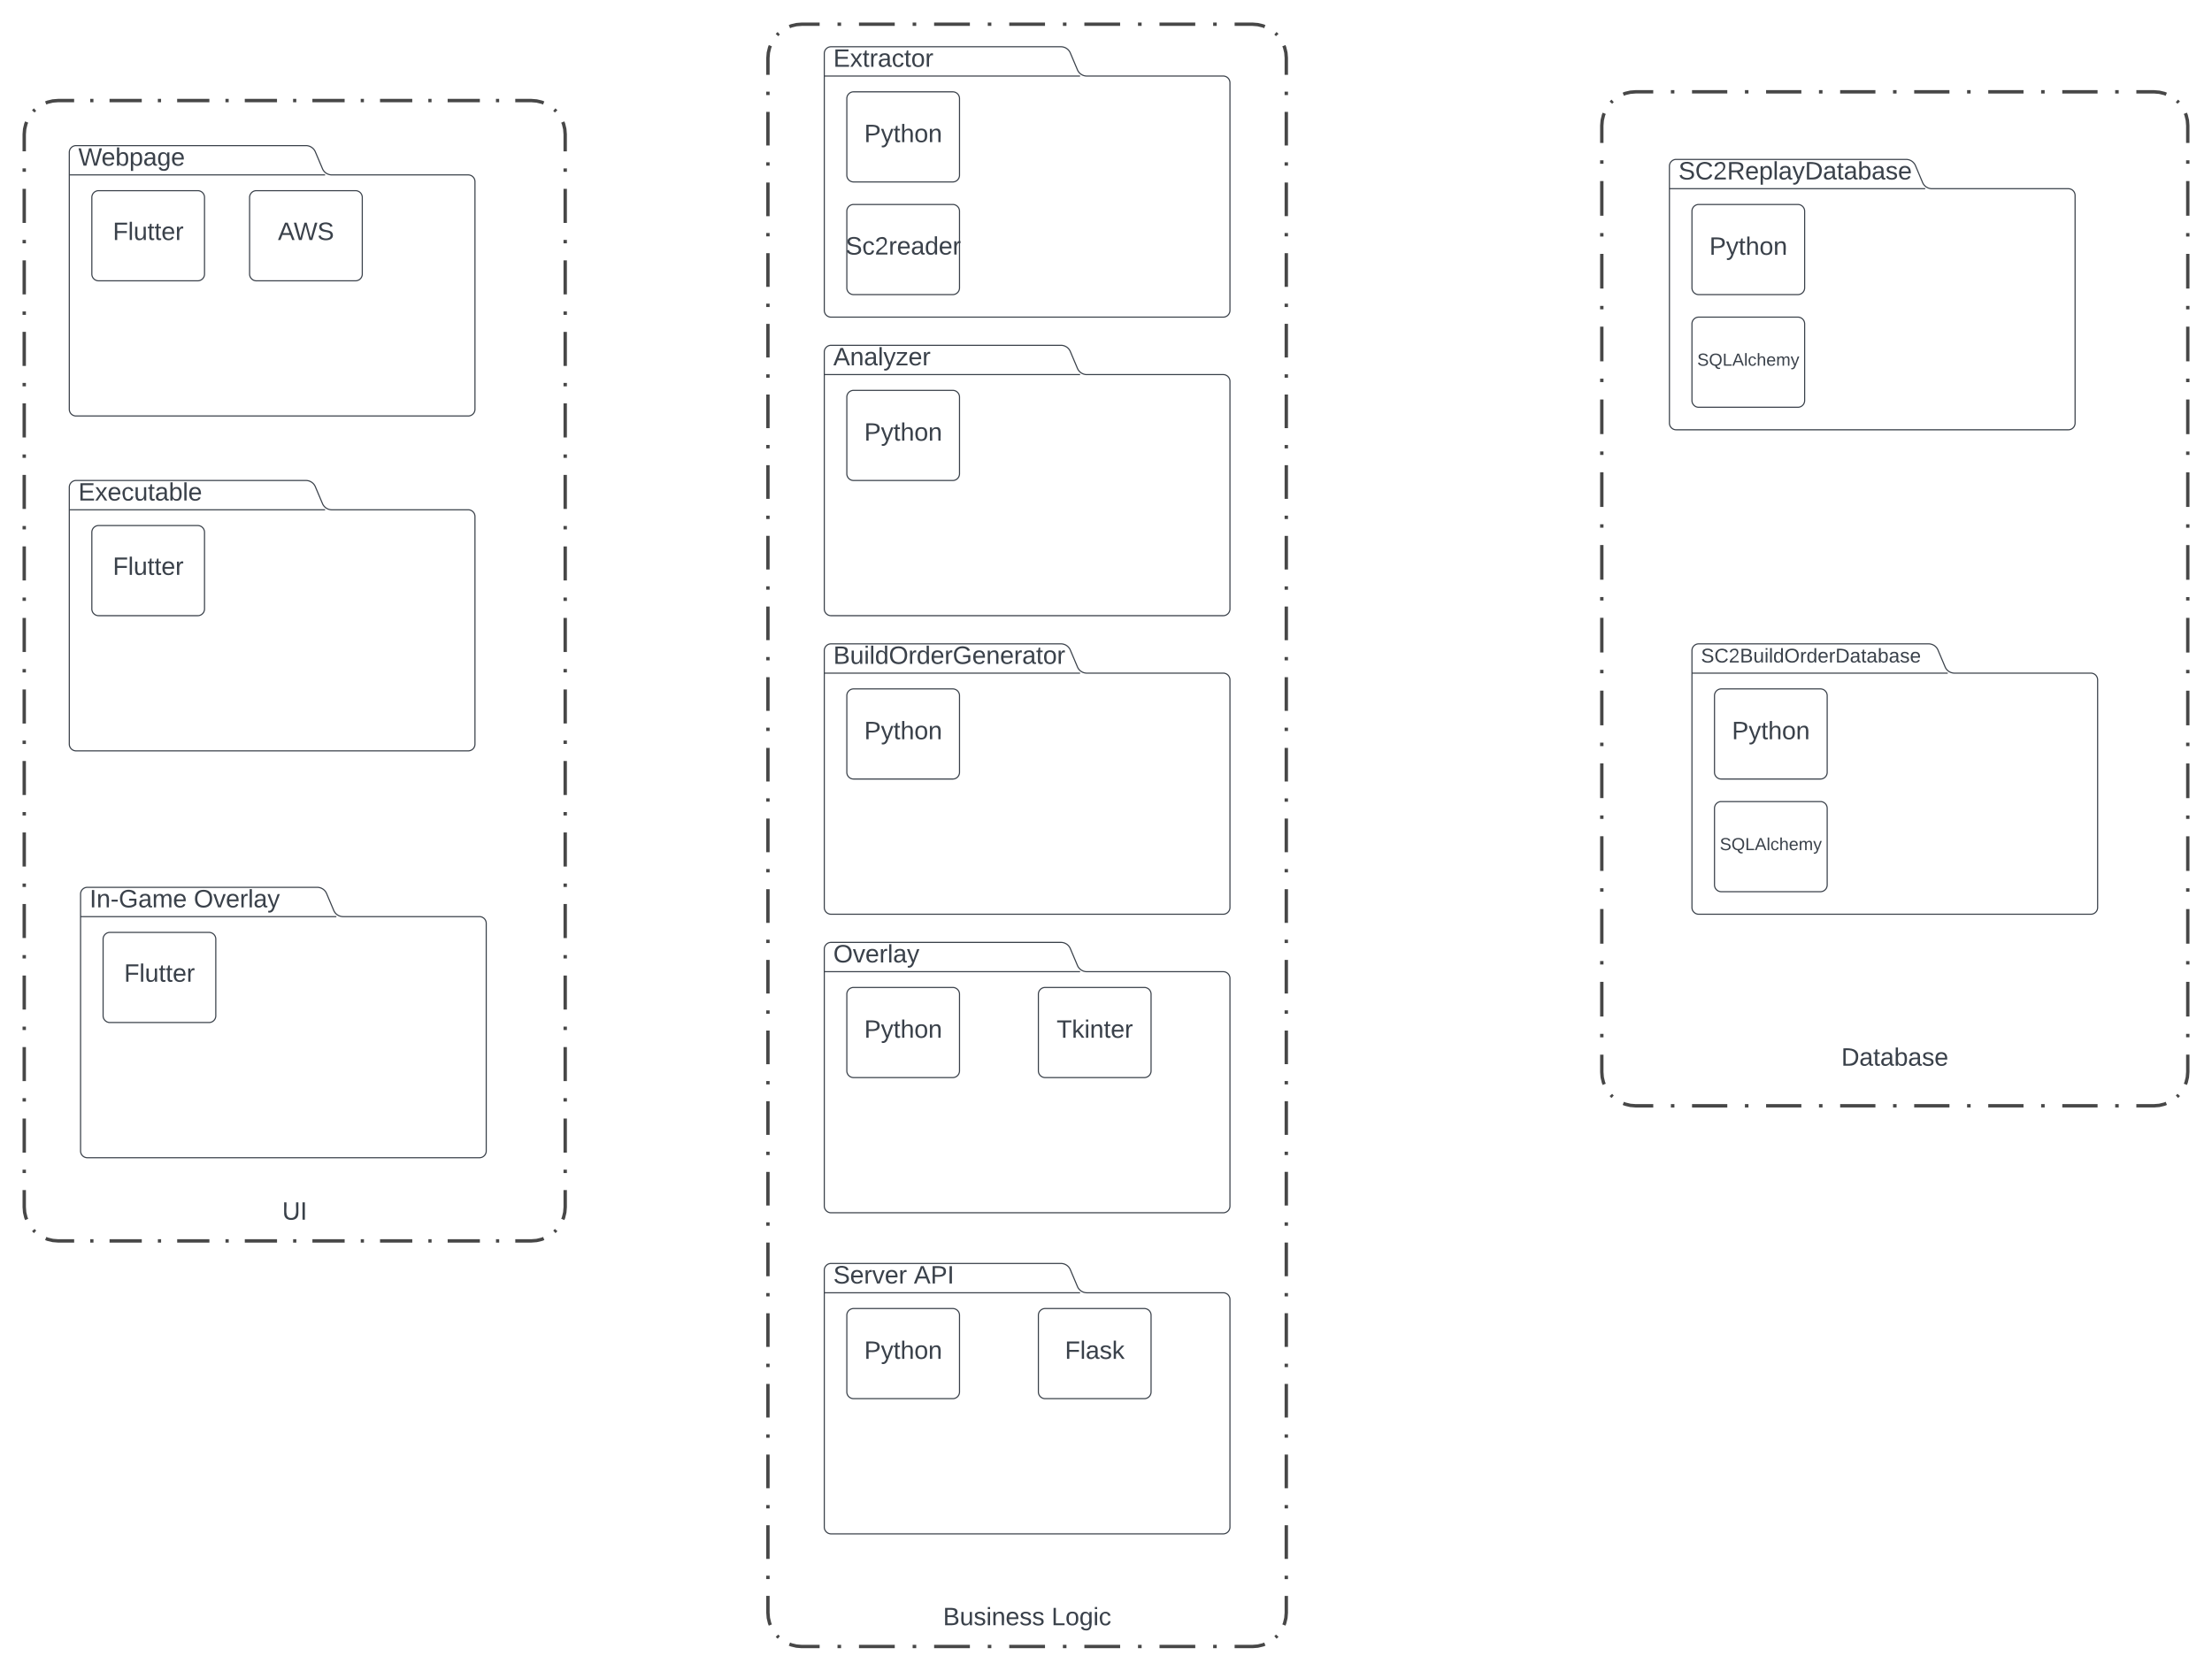 <svg xmlns="http://www.w3.org/2000/svg" xmlns:xlink="http://www.w3.org/1999/xlink" xmlns:lucid="lucid" width="1963" height="1483"><g transform="translate(1481.5 -298.5)" lucid:page-tab-id="0_0"><path d="M-1500 0H500v2000h-2000z" fill="#fff"/><path d="M-1460 417.75a30 30 0 0 1 30-30h420a30 30 0 0 1 30 30V1370a30 30 0 0 1-30 30h-420a30 30 0 0 1-30-30z" fill-opacity="0"/><path d="M-1451.94 397.4l.73-.86.84-.73m9.43-5.9l1.66-.68 4.58-1.1 4.7-.37h14.3m14.27 0h2.86m14.28 0h28.6m14.27 0h2.86m14.28 0h28.6m14.27 0h2.86m14.28 0h28.6m14.27 0h2.86m14.28 0h28.6m14.27 0h2.86m14.28 0h28.6m14.27 0h2.86m14.28 0h28.6m14.27 0h2.86m14.28 0h14.3l4.7.37 4.57 1.1 1.66.68m9.43 5.9l.85.74.74.85m5.9 9.42l.7 1.66 1.1 4.58.36 4.7v15.1m0 15.12V451m0 15.12v30.23m0 15.1v3.04m0 15.1v30.23m0 15.12v3.02m0 15.12v30.22m0 15.1v3.03m0 15.12v30.23m0 15.1v3.04m0 15.1v30.24m0 15.12v3.02m0 15.12v30.23m0 15.1v3.03m0 15.12v30.23m0 15.1v3.04m0 15.1v30.23m0 15.12v3.02m0 15.12v30.22m0 15.1v3.03m0 15.12v30.23m0 15.1v3.04m0 15.1v30.24m0 15.12v3.02m0 15.12v30.22m0 15.12v3.02m0 15.12v30.23m0 15.1v3.04m0 15.1v30.23m0 15.12v3.02m0 15.12v15.1l-.37 4.7-1.1 4.57-.68 1.66m-5.9 9.43l-.74.85-.84.74m-9.43 5.9l-1.66.7-4.58 1.1-4.7.36h-14.3m-14.27 0h-2.86m-14.28 0h-28.6m-14.27 0h-2.86m-14.28 0h-28.6m-14.27 0h-2.86m-14.28 0h-28.6m-14.27 0h-2.86m-14.28 0h-28.6m-14.27 0h-2.86m-14.28 0h-28.6m-14.27 0h-2.86m-14.28 0h-28.6m-14.27 0h-2.86m-14.28 0h-14.3l-4.7-.37-4.57-1.1-1.66-.68m-9.43-5.9l-.85-.74-.74-.84m-5.9-9.43l-.7-1.66-1.1-4.58-.36-4.7v-15.12m0-15.1v-3.03m0-15.12v-30.23m0-15.1v-3.04m0-15.1v-30.24m0-15.12v-3.02m0-15.12v-30.23m0-15.1v-3.03m0-15.12v-30.23m0-15.1v-3.04m0-15.1v-30.23m0-15.12v-3.02m0-15.12V974m0-15.1v-3.03m0-15.12V910.5m0-15.1v-3.04m0-15.1V847m0-15.12v-3.02m0-15.12v-30.23m0-15.1v-3.03m0-15.12v-30.23m0-15.1v-3.04m0-15.1v-30.23m0-15.12v-3.02m0-15.1v-30.25m0-15.1v-3.03m0-15.12V529.6m0-15.1v-3.04m0-15.1V466.1m0-15.12v-3.02m0-15.12v-15.1l.37-4.7 1.1-4.58.68-1.66" stroke="#474747" stroke-width="3" fill="none"/><use xlink:href="#a" transform="matrix(1,0,0,1,-1460,1370) translate(228.92 11.111)"/><path d="M-800 350a30 30 0 0 1 30-30h400a30 30 0 0 1 30 30v1380a30 30 0 0 1-30 30h-400a30 30 0 0 1-30-30z" fill-opacity="0"/><path d="M-791.94 329.64l.73-.85.84-.74m9.43-5.9l1.66-.7 4.58-1.1 4.7-.36h15.87m15.88 0h3.17m15.87 0h31.74m15.87 0h3.2m15.86 0h31.75m15.88 0h3.17m15.88 0h31.74m15.88 0h3.17m15.87 0h31.74m15.87 0h3.2m15.86 0h31.75m15.88 0h3.17m15.88 0H-370l4.7.37 4.57 1.1 1.66.68m9.43 5.9l.85.74.74.84m5.9 9.43l.7 1.66 1.1 4.58.36 4.7v14.94m0 14.93v3m0 14.92v29.86m0 14.94v2.98m0 14.94v29.87m0 14.93v2.98m0 14.95v29.87m0 14.93v3m0 14.92v29.87m0 14.94v3m0 14.92v29.87m0 14.94v3m0 14.93v29.87m0 14.93v3m0 14.93v29.87m0 14.93v3m0 14.92v29.87m0 14.94v2.97m0 14.94v29.88m0 14.94v2.98m0 14.94v29.87m0 14.94v3m0 14.93v29.87m0 14.93v3m0 14.92v29.86m0 14.94v2.98m0 14.94v29.87m0 14.92v3m0 14.93v29.87m0 14.93v3m0 14.92v29.87m0 14.94v3m0 14.92v29.87m0 14.94v3m0 14.93v29.87m0 14.93v3m0 14.93v29.87m0 14.93v3m0 14.92v29.87m0 14.94v2.97m0 14.94v29.88m0 14.94v2.98m0 14.94v29.87m0 14.94v3m0 14.92V1730l-.37 4.7-1.1 4.57-.68 1.66m-5.9 9.43l-.74.85-.84.74m-9.43 5.9l-1.66.7-4.58 1.1-4.7.36h-15.87m-15.88 0h-3.17m-15.87 0h-31.74m-15.87 0h-3.2m-15.86 0h-31.75m-15.88 0h-3.17m-15.88 0h-31.74m-15.88 0h-3.17m-15.87 0h-31.74m-15.87 0h-3.2m-15.86 0h-31.75m-15.88 0h-3.17m-15.88 0H-770l-4.7-.37-4.57-1.1-1.66-.68m-9.43-5.9l-.85-.74-.74-.84m-5.9-9.43l-.7-1.66-1.1-4.58-.36-4.7v-14.93m0-14.94v-3m0-14.92v-29.86m0-14.94v-2.98m0-14.94v-29.87m0-14.92v-3m0-14.93v-29.87m0-14.93v-3m0-14.92v-29.87m0-14.94v-3m0-14.92v-29.87m0-14.94v-3m0-14.93v-29.87m0-14.93v-3m0-14.93v-29.87m0-14.93v-3m0-14.92v-29.87m0-14.94v-2.97m0-14.94v-29.88m0-14.94v-2.98m0-14.94v-29.87m0-14.94v-3m0-14.92v-29.88m0-14.93v-3m0-14.92v-29.86m0-14.94v-2.98m0-14.94V899.6m0-14.93v-2.98m0-14.95v-29.87m0-14.93v-3m0-14.92v-29.87m0-14.94v-3m0-14.92v-29.87m0-14.94v-3m0-14.93V648.7m0-14.93v-3m0-14.93v-29.87m0-14.93v-3m0-14.92v-29.87m0-14.94v-2.98m0-14.93V460.5m0-14.94v-2.98m0-14.94V397.8m0-14.94v-3m0-14.93V350l.37-4.7 1.1-4.57.68-1.66" stroke="#474747" stroke-width="3" fill="none"/><use xlink:href="#b" transform="matrix(1,0,0,1,-800,1730) translate(155.37 11.111)"/><use xlink:href="#c" transform="matrix(1,0,0,1,-800,1730) translate(251.605 11.111)"/><path d="M-60 410a30 30 0 0 1 30-30h460a30 30 0 0 1 30 30v840a30 30 0 0 1-30 30H-30a30 30 0 0 1-30-30z" fill-opacity="0"/><path d="M-51.94 389.64l.73-.85.84-.74m9.43-5.9l1.66-.7 4.58-1.1 4.7-.36h15.65m15.64 0H4.4m15.65 0h31.3M67 380h3.14m15.64 0h31.3m15.64 0h3.13m15.65 0h31.3m15.63 0h3.13m15.65 0h31.3m15.65 0h3.13m15.65 0h31.3m15.63 0H333m15.64 0h31.3m15.64 0h3.13m15.65 0H430l4.7.37 4.57 1.1 1.66.68m9.43 5.9l.85.74.74.84m5.9 9.43l.7 1.66 1.1 4.58.36 4.7v15.38m0 15.4v3.07m0 15.38V490m0 15.38v3.08m0 15.4v30.75m0 15.4v3.08m0 15.38v30.77m0 15.38v3.1m0 15.38v30.77m0 15.38v3.08m0 15.4v30.76m0 15.4v3.06m0 15.4v30.76m0 15.38v3.08m0 15.38v30.77m0 15.38v3.07m0 15.4v30.76m0 15.4v3.07m0 15.38v30.77m0 15.4v3.06m0 15.4v30.76m0 15.38v3.08m0 15.38v30.77m0 15.4v3.07m0 15.38v30.77m0 15.38v3.08m0 15.38v15.4l-.37 4.7-1.1 4.57-.68 1.66m-5.9 9.43l-.74.85-.84.74m-9.43 5.9l-1.66.7-4.58 1.1-4.7.36h-15.65m-15.64 0h-3.12m-15.65 0h-31.3m-15.64 0h-3.14m-15.64 0h-31.3m-15.64 0h-3.13m-15.65 0h-31.3m-15.63 0h-3.13m-15.65 0h-31.3m-15.65 0h-3.13m-15.64 0h-31.3m-15.64 0H67m-15.64 0h-31.3m-15.64 0H1.3m-15.65 0H-30l-4.7-.37-4.57-1.1-1.66-.68m-9.43-5.9l-.85-.74-.74-.84m-5.9-9.43l-.7-1.66-1.1-4.58-.36-4.7v-15.38m0-15.4v-3.07m0-15.38V1170m0-15.38v-3.08m0-15.4v-30.76m0-15.38v-3.08m0-15.38v-30.77m0-15.38v-3.1m0-15.38v-30.77m0-15.38v-3.08m0-15.4v-30.76m0-15.4v-3.06m0-15.4v-30.76m0-15.38v-3.08m0-15.38V782.3m0-15.38v-3.07m0-15.4V717.7m0-15.4v-3.07m0-15.38v-30.77m0-15.4v-3.06m0-15.4v-30.76m0-15.38V570m0-15.38v-30.77m0-15.4v-3.06m0-15.4v-30.77m0-15.38v-3.08m0-15.38V410l.37-4.7 1.1-4.57.7-1.66" stroke="#474747" stroke-width="3" fill="none"/><path d="M-1195.34 448.22a9.05 9.05 0 0 0 8.34 5.53h121a6 6 0 0 1 6 6v202a6 6 0 0 1-6 6h-348a6 6 0 0 1-6-6v-228a6 6 0 0 1 6-6h204a9.05 9.05 0 0 1 8.34 5.53zm-224.66 5.53h227" stroke="#3a414a" fill="#fff"/><use xlink:href="#d" transform="matrix(1,0,0,1,-1412,427.75) translate(0 17.778)"/><path d="M-1400 473.75a6 6 0 0 1 6-6h88a6 6 0 0 1 6 6v68a6 6 0 0 1-6 6h-88a6 6 0 0 1-6-6z" stroke="#3a414a" fill="#fff"/><use xlink:href="#e" transform="matrix(1,0,0,1,-1388,479.75) translate(6.611 31.778)"/><path d="M-1260 473.75a6 6 0 0 1 6-6h88a6 6 0 0 1 6 6v68a6 6 0 0 1-6 6h-88a6 6 0 0 1-6-6z" stroke="#3a414a" fill="#fff"/><use xlink:href="#f" transform="matrix(1,0,0,1,-1248,479.75) translate(13.123 31.778)"/><path d="M-525.34 360.47A9.05 9.05 0 0 0-517 366h121a6 6 0 0 1 6 6v202a6 6 0 0 1-6 6h-348a6 6 0 0 1-6-6V346a6 6 0 0 1 6-6h204a9.05 9.05 0 0 1 8.34 5.53zM-750 366h227" stroke="#3a414a" fill="#fff"/><use xlink:href="#g" transform="matrix(1,0,0,1,-742,340) translate(0 17.778)"/><path d="M-730 386a6 6 0 0 1 6-6h88a6 6 0 0 1 6 6v68a6 6 0 0 1-6 6h-88a6 6 0 0 1-6-6z" stroke="#3a414a" fill="#fff"/><use xlink:href="#h" transform="matrix(1,0,0,1,-725,385) translate(10.432 39.653)"/><path d="M-730 486a6 6 0 0 1 6-6h88a6 6 0 0 1 6 6v68a6 6 0 0 1-6 6h-88a6 6 0 0 1-6-6z" stroke="#3a414a" fill="#fff"/><use xlink:href="#i" transform="matrix(1,0,0,1,-725,485) translate(-6.173 39.444)"/><path d="M224.66 460.47A9.05 9.05 0 0 0 233 466h121a6 6 0 0 1 6 6v202a6 6 0 0 1-6 6H6a6 6 0 0 1-6-6V446a6 6 0 0 1 6-6h204a9.05 9.05 0 0 1 8.34 5.53zM0 466h227" stroke="#3a414a" fill="#fff"/><use xlink:href="#j" transform="matrix(1,0,0,1,8,440) translate(0 17.778)"/><path d="M20 486a6 6 0 0 1 6-6h88a6 6 0 0 1 6 6v68a6 6 0 0 1-6 6H26a6 6 0 0 1-6-6z" stroke="#3a414a" fill="#fff"/><use xlink:href="#h" transform="matrix(1,0,0,1,25,485) translate(10.432 39.653)"/><path d="M20 586a6 6 0 0 1 6-6h88a6 6 0 0 1 6 6v68a6 6 0 0 1-6 6H26a6 6 0 0 1-6-6z" stroke="#3a414a" fill="#fff"/><use xlink:href="#k" transform="matrix(1,0,0,1,25,585) translate(-0.327 38.111)"/><path d="M-525.34 625.47A9.05 9.05 0 0 0-517 631h121a6 6 0 0 1 6 6v202a6 6 0 0 1-6 6h-348a6 6 0 0 1-6-6V611a6 6 0 0 1 6-6h204a9.05 9.05 0 0 1 8.34 5.53zM-750 631h227" stroke="#3a414a" fill="#fff"/><use xlink:href="#l" transform="matrix(1,0,0,1,-742,605) translate(0 17.778)"/><path d="M-730 651a6 6 0 0 1 6-6h88a6 6 0 0 1 6 6v68a6 6 0 0 1-6 6h-88a6 6 0 0 1-6-6z" stroke="#3a414a" fill="#fff"/><use xlink:href="#h" transform="matrix(1,0,0,1,-725,650) translate(10.432 39.653)"/><path d="M80 1216a6 6 0 0 1 6-6h228a6 6 0 0 1 6 6v48a6 6 0 0 1-6 6H86a6 6 0 0 1-6-6z" fill="none"/><use xlink:href="#m" transform="matrix(1,0,0,1,80,1210) translate(72.5 34.444)"/><path d="M-525.34 1155.47A9.05 9.05 0 0 0-517 1161h121a6 6 0 0 1 6 6v202a6 6 0 0 1-6 6h-348a6 6 0 0 1-6-6v-228a6 6 0 0 1 6-6h204a9.05 9.05 0 0 1 8.34 5.53zM-750 1161h227" stroke="#3a414a" fill="#fff"/><use xlink:href="#n" transform="matrix(1,0,0,1,-742,1135) translate(0 17.778)"/><path d="M-730 1181a6 6 0 0 1 6-6h88a6 6 0 0 1 6 6v68a6 6 0 0 1-6 6h-88a6 6 0 0 1-6-6z" stroke="#3a414a" fill="#fff"/><use xlink:href="#h" transform="matrix(1,0,0,1,-725,1180) translate(10.432 39.653)"/><path d="M-560 1181a6 6 0 0 1 6-6h88a6 6 0 0 1 6 6v68a6 6 0 0 1-6 6h-88a6 6 0 0 1-6-6z" stroke="#3a414a" fill="#fff"/><use xlink:href="#o" transform="matrix(1,0,0,1,-555,1180) translate(11.142 39.653)"/><path d="M244.66 890.47A9.05 9.05 0 0 0 253 896h121a6 6 0 0 1 6 6v202a6 6 0 0 1-6 6H26a6 6 0 0 1-6-6V876a6 6 0 0 1 6-6h204a9.05 9.05 0 0 1 8.34 5.53zM20 896h227" stroke="#3a414a" fill="#fff"/><use xlink:href="#p" transform="matrix(1,0,0,1,28,870) translate(0 16.556)"/><path d="M40 916a6 6 0 0 1 6-6h88a6 6 0 0 1 6 6v68a6 6 0 0 1-6 6H46a6 6 0 0 1-6-6z" stroke="#3a414a" fill="#fff"/><use xlink:href="#h" transform="matrix(1,0,0,1,45,915) translate(10.432 39.653)"/><path d="M40 1016a6 6 0 0 1 6-6h88a6 6 0 0 1 6 6v68a6 6 0 0 1-6 6H46a6 6 0 0 1-6-6z" stroke="#3a414a" fill="#fff"/><use xlink:href="#k" transform="matrix(1,0,0,1,45,1015) translate(-0.327 38.111)"/><path d="M-1185.34 1106.6a9.05 9.05 0 0 0 8.34 5.53h121a6 6 0 0 1 6 6v202a6 6 0 0 1-6 6h-348a6 6 0 0 1-6-6v-228a6 6 0 0 1 6-6h204a9.05 9.05 0 0 1 8.34 5.52zm-224.66 5.53h227" stroke="#3a414a" fill="#fff"/><use xlink:href="#q" transform="matrix(1,0,0,1,-1402,1086.125) translate(0 17.778)"/><use xlink:href="#r" transform="matrix(1,0,0,1,-1402,1086.125) translate(92.469 17.778)"/><path d="M-1390 1132.13a6 6 0 0 1 6-6h88a6 6 0 0 1 6 6v68a6 6 0 0 1-6 6h-88a6 6 0 0 1-6-6z" stroke="#3a414a" fill="#fff"/><use xlink:href="#e" transform="matrix(1,0,0,1,-1378,1138.125) translate(6.611 31.778)"/><path d="M-525.34 890.47A9.05 9.05 0 0 0-517 896h121a6 6 0 0 1 6 6v202a6 6 0 0 1-6 6h-348a6 6 0 0 1-6-6V876a6 6 0 0 1 6-6h204a9.05 9.05 0 0 1 8.34 5.53zM-750 896h227" stroke="#3a414a" fill="#fff"/><use xlink:href="#s" transform="matrix(1,0,0,1,-742,870) translate(0 17.778)"/><path d="M-730 916a6 6 0 0 1 6-6h88a6 6 0 0 1 6 6v68a6 6 0 0 1-6 6h-88a6 6 0 0 1-6-6z" stroke="#3a414a" fill="#fff"/><use xlink:href="#h" transform="matrix(1,0,0,1,-725,915) translate(10.432 39.653)"/><path d="M-1195.34 745.47A9.05 9.05 0 0 0-1187 751h121a6 6 0 0 1 6 6v202a6 6 0 0 1-6 6h-348a6 6 0 0 1-6-6V731a6 6 0 0 1 6-6h204a9.05 9.05 0 0 1 8.34 5.53zM-1420 751h227" stroke="#3a414a" fill="#fff"/><use xlink:href="#t" transform="matrix(1,0,0,1,-1412,725) translate(0 17.778)"/><path d="M-1400 771a6 6 0 0 1 6-6h88a6 6 0 0 1 6 6v68a6 6 0 0 1-6 6h-88a6 6 0 0 1-6-6z" stroke="#3a414a" fill="#fff"/><use xlink:href="#e" transform="matrix(1,0,0,1,-1388,777) translate(6.611 31.778)"/><path d="M-525.34 1440.47A9.05 9.05 0 0 0-517 1446h121a6 6 0 0 1 6 6v202a6 6 0 0 1-6 6h-348a6 6 0 0 1-6-6v-228a6 6 0 0 1 6-6h204a9.05 9.05 0 0 1 8.34 5.53zM-750 1446h227" stroke="#3a414a" fill="#fff"/><use xlink:href="#u" transform="matrix(1,0,0,1,-742,1420) translate(0 17.778)"/><use xlink:href="#v" transform="matrix(1,0,0,1,-742,1420) translate(71.481 17.778)"/><path d="M-730 1466a6 6 0 0 1 6-6h88a6 6 0 0 1 6 6v68a6 6 0 0 1-6 6h-88a6 6 0 0 1-6-6z" stroke="#3a414a" fill="#fff"/><use xlink:href="#h" transform="matrix(1,0,0,1,-725,1465) translate(10.432 39.653)"/><path d="M-560 1466a6 6 0 0 1 6-6h88a6 6 0 0 1 6 6v68a6 6 0 0 1-6 6h-88a6 6 0 0 1-6-6z" stroke="#3a414a" fill="#fff"/><g><use xlink:href="#w" transform="matrix(1,0,0,1,-555,1465) translate(18.519 39.653)"/></g><defs><path fill="#3a414a" d="M232-93c-1 65-40 97-104 97C67 4 28-28 28-90v-158h33c8 89-33 224 67 224 102 0 64-133 71-224h33v155" id="x"/><path fill="#3a414a" d="M33 0v-248h34V0H33" id="y"/><g id="a"><use transform="matrix(0.062,0,0,0.062,0,0)" xlink:href="#x"/><use transform="matrix(0.062,0,0,0.062,15.988,0)" xlink:href="#y"/></g><path fill="#3a414a" d="M160-131c35 5 61 23 61 61C221 17 115-2 30 0v-248c76 3 177-17 177 60 0 33-19 50-47 57zm-97-11c50-1 110 9 110-42 0-47-63-36-110-37v79zm0 115c55-2 124 14 124-45 0-56-70-42-124-44v89" id="z"/><path fill="#3a414a" d="M84 4C-5 8 30-112 23-190h32v120c0 31 7 50 39 49 72-2 45-101 50-169h31l1 190h-30c-1-10 1-25-2-33-11 22-28 36-60 37" id="A"/><path fill="#3a414a" d="M135-143c-3-34-86-38-87 0 15 53 115 12 119 90S17 21 10-45l28-5c4 36 97 45 98 0-10-56-113-15-118-90-4-57 82-63 122-42 12 7 21 19 24 35" id="B"/><path fill="#3a414a" d="M24-231v-30h32v30H24zM24 0v-190h32V0H24" id="C"/><path fill="#3a414a" d="M117-194c89-4 53 116 60 194h-32v-121c0-31-8-49-39-48C34-167 62-67 57 0H25l-1-190h30c1 10-1 24 2 32 11-22 29-35 61-36" id="D"/><path fill="#3a414a" d="M100-194c63 0 86 42 84 106H49c0 40 14 67 53 68 26 1 43-12 49-29l28 8c-11 28-37 45-77 45C44 4 14-33 15-96c1-61 26-98 85-98zm52 81c6-60-76-77-97-28-3 7-6 17-6 28h103" id="E"/><g id="b"><use transform="matrix(0.062,0,0,0.062,0,0)" xlink:href="#z"/><use transform="matrix(0.062,0,0,0.062,14.815,0)" xlink:href="#A"/><use transform="matrix(0.062,0,0,0.062,27.16,0)" xlink:href="#B"/><use transform="matrix(0.062,0,0,0.062,38.272,0)" xlink:href="#C"/><use transform="matrix(0.062,0,0,0.062,43.148,0)" xlink:href="#D"/><use transform="matrix(0.062,0,0,0.062,55.494,0)" xlink:href="#E"/><use transform="matrix(0.062,0,0,0.062,67.84,0)" xlink:href="#B"/><use transform="matrix(0.062,0,0,0.062,78.951,0)" xlink:href="#B"/></g><path fill="#3a414a" d="M30 0v-248h33v221h125V0H30" id="F"/><path fill="#3a414a" d="M100-194c62-1 85 37 85 99 1 63-27 99-86 99S16-35 15-95c0-66 28-99 85-99zM99-20c44 1 53-31 53-75 0-43-8-75-51-75s-53 32-53 75 10 74 51 75" id="G"/><path fill="#3a414a" d="M177-190C167-65 218 103 67 71c-23-6-38-20-44-43l32-5c15 47 100 32 89-28v-30C133-14 115 1 83 1 29 1 15-40 15-95c0-56 16-97 71-98 29-1 48 16 59 35 1-10 0-23 2-32h30zM94-22c36 0 50-32 50-73 0-42-14-75-50-75-39 0-46 34-46 75s6 73 46 73" id="H"/><path fill="#3a414a" d="M96-169c-40 0-48 33-48 73s9 75 48 75c24 0 41-14 43-38l32 2c-6 37-31 61-74 61-59 0-76-41-82-99-10-93 101-131 147-64 4 7 5 14 7 22l-32 3c-4-21-16-35-41-35" id="I"/><g id="c"><use transform="matrix(0.062,0,0,0.062,0,0)" xlink:href="#F"/><use transform="matrix(0.062,0,0,0.062,12.346,0)" xlink:href="#G"/><use transform="matrix(0.062,0,0,0.062,24.691,0)" xlink:href="#H"/><use transform="matrix(0.062,0,0,0.062,37.037,0)" xlink:href="#C"/><use transform="matrix(0.062,0,0,0.062,41.914,0)" xlink:href="#I"/></g><path fill="#3a414a" d="M266 0h-40l-56-210L115 0H75L2-248h35L96-30l15-64 43-154h32l59 218 59-218h35" id="J"/><path fill="#3a414a" d="M115-194c53 0 69 39 70 98 0 66-23 100-70 100C84 3 66-7 56-30L54 0H23l1-261h32v101c10-23 28-34 59-34zm-8 174c40 0 45-34 45-75 0-40-5-75-45-74-42 0-51 32-51 76 0 43 10 73 51 73" id="K"/><path fill="#3a414a" d="M115-194c55 1 70 41 70 98S169 2 115 4C84 4 66-9 55-30l1 105H24l-1-265h31l2 30c10-21 28-34 59-34zm-8 174c40 0 45-34 45-75s-6-73-45-74c-42 0-51 32-51 76 0 43 10 73 51 73" id="L"/><path fill="#3a414a" d="M141-36C126-15 110 5 73 4 37 3 15-17 15-53c-1-64 63-63 125-63 3-35-9-54-41-54-24 1-41 7-42 31l-33-3c5-37 33-52 76-52 45 0 72 20 72 64v82c-1 20 7 32 28 27v20c-31 9-61-2-59-35zM48-53c0 20 12 33 32 33 41-3 63-29 60-74-43 2-92-5-92 41" id="M"/><g id="d"><use transform="matrix(0.062,0,0,0.062,0,0)" xlink:href="#J"/><use transform="matrix(0.062,0,0,0.062,20.494,0)" xlink:href="#E"/><use transform="matrix(0.062,0,0,0.062,32.84,0)" xlink:href="#K"/><use transform="matrix(0.062,0,0,0.062,45.185,0)" xlink:href="#L"/><use transform="matrix(0.062,0,0,0.062,57.531,0)" xlink:href="#M"/><use transform="matrix(0.062,0,0,0.062,69.877,0)" xlink:href="#H"/><use transform="matrix(0.062,0,0,0.062,82.222,0)" xlink:href="#E"/></g><path fill="#3a414a" d="M63-220v92h138v28H63V0H30v-248h175v28H63" id="N"/><path fill="#3a414a" d="M24 0v-261h32V0H24" id="O"/><path fill="#3a414a" d="M59-47c-2 24 18 29 38 22v24C64 9 27 4 27-40v-127H5v-23h24l9-43h21v43h35v23H59v120" id="P"/><path fill="#3a414a" d="M114-163C36-179 61-72 57 0H25l-1-190h30c1 12-1 29 2 39 6-27 23-49 58-41v29" id="Q"/><g id="e"><use transform="matrix(0.062,0,0,0.062,0,0)" xlink:href="#N"/><use transform="matrix(0.062,0,0,0.062,13.519,0)" xlink:href="#O"/><use transform="matrix(0.062,0,0,0.062,18.395,0)" xlink:href="#A"/><use transform="matrix(0.062,0,0,0.062,30.741,0)" xlink:href="#P"/><use transform="matrix(0.062,0,0,0.062,36.914,0)" xlink:href="#P"/><use transform="matrix(0.062,0,0,0.062,43.086,0)" xlink:href="#E"/><use transform="matrix(0.062,0,0,0.062,55.432,0)" xlink:href="#Q"/></g><path fill="#3a414a" d="M205 0l-28-72H64L36 0H1l101-248h38L239 0h-34zm-38-99l-47-123c-12 45-31 82-46 123h93" id="R"/><path fill="#3a414a" d="M185-189c-5-48-123-54-124 2 14 75 158 14 163 119 3 78-121 87-175 55-17-10-28-26-33-46l33-7c5 56 141 63 141-1 0-78-155-14-162-118-5-82 145-84 179-34 5 7 8 16 11 25" id="S"/><g id="f"><use transform="matrix(0.062,0,0,0.062,0,0)" xlink:href="#R"/><use transform="matrix(0.062,0,0,0.062,14.012,0)" xlink:href="#J"/><use transform="matrix(0.062,0,0,0.062,34.938,0)" xlink:href="#S"/></g><path fill="#3a414a" d="M30 0v-248h187v28H63v79h144v27H63v87h162V0H30" id="T"/><path fill="#3a414a" d="M141 0L90-78 38 0H4l68-98-65-92h35l48 74 47-74h35l-64 92 68 98h-35" id="U"/><g id="g"><use transform="matrix(0.062,0,0,0.062,0,0)" xlink:href="#T"/><use transform="matrix(0.062,0,0,0.062,14.815,0)" xlink:href="#U"/><use transform="matrix(0.062,0,0,0.062,25.926,0)" xlink:href="#P"/><use transform="matrix(0.062,0,0,0.062,32.099,0)" xlink:href="#Q"/><use transform="matrix(0.062,0,0,0.062,39.444,0)" xlink:href="#M"/><use transform="matrix(0.062,0,0,0.062,51.79,0)" xlink:href="#I"/><use transform="matrix(0.062,0,0,0.062,62.901,0)" xlink:href="#P"/><use transform="matrix(0.062,0,0,0.062,69.074,0)" xlink:href="#G"/><use transform="matrix(0.062,0,0,0.062,81.42,0)" xlink:href="#Q"/></g><path fill="#3a414a" d="M30-248c87 1 191-15 191 75 0 78-77 80-158 76V0H30v-248zm33 125c57 0 124 11 124-50 0-59-68-47-124-48v98" id="V"/><path fill="#3a414a" d="M179-190L93 31C79 59 56 82 12 73V49c39 6 53-20 64-50L1-190h34L92-34l54-156h33" id="W"/><path fill="#3a414a" d="M106-169C34-169 62-67 57 0H25v-261h32l-1 103c12-21 28-36 61-36 89 0 53 116 60 194h-32v-121c2-32-8-49-39-48" id="X"/><g id="h"><use transform="matrix(0.062,0,0,0.062,0,0)" xlink:href="#V"/><use transform="matrix(0.062,0,0,0.062,14.815,0)" xlink:href="#W"/><use transform="matrix(0.062,0,0,0.062,25.926,0)" xlink:href="#P"/><use transform="matrix(0.062,0,0,0.062,32.099,0)" xlink:href="#X"/><use transform="matrix(0.062,0,0,0.062,44.444,0)" xlink:href="#G"/><use transform="matrix(0.062,0,0,0.062,56.79,0)" xlink:href="#D"/></g><path fill="#3a414a" d="M101-251c82-7 93 87 43 132L82-64C71-53 59-42 53-27h129V0H18c2-99 128-94 128-182 0-28-16-43-45-43s-46 15-49 41l-32-3c6-41 34-60 81-64" id="Y"/><path fill="#3a414a" d="M85-194c31 0 48 13 60 33l-1-100h32l1 261h-30c-2-10 0-23-3-31C134-8 116 4 85 4 32 4 16-35 15-94c0-66 23-100 70-100zm9 24c-40 0-46 34-46 75 0 40 6 74 45 74 42 0 51-32 51-76 0-42-9-74-50-73" id="Z"/><g id="i"><use transform="matrix(0.062,0,0,0.062,0,0)" xlink:href="#S"/><use transform="matrix(0.062,0,0,0.062,14.815,0)" xlink:href="#I"/><use transform="matrix(0.062,0,0,0.062,25.926,0)" xlink:href="#Y"/><use transform="matrix(0.062,0,0,0.062,38.272,0)" xlink:href="#Q"/><use transform="matrix(0.062,0,0,0.062,45.617,0)" xlink:href="#E"/><use transform="matrix(0.062,0,0,0.062,57.963,0)" xlink:href="#M"/><use transform="matrix(0.062,0,0,0.062,70.309,0)" xlink:href="#Z"/><use transform="matrix(0.062,0,0,0.062,82.654,0)" xlink:href="#E"/><use transform="matrix(0.062,0,0,0.062,95,0)" xlink:href="#Q"/></g><path fill="#3a414a" d="M212-179c-10-28-35-45-73-45-59 0-87 40-87 99 0 60 29 101 89 101 43 0 62-24 78-52l27 14C228-24 195 4 139 4 59 4 22-46 18-125c-6-104 99-153 187-111 19 9 31 26 39 46" id="aa"/><path fill="#3a414a" d="M233-177c-1 41-23 64-60 70L243 0h-38l-65-103H63V0H30v-248c88 3 205-21 203 71zM63-129c60-2 137 13 137-47 0-61-80-42-137-45v92" id="ab"/><path fill="#3a414a" d="M30-248c118-7 216 8 213 122C240-48 200 0 122 0H30v-248zM63-27c89 8 146-16 146-99s-60-101-146-95v194" id="ac"/><g id="j"><use transform="matrix(0.062,0,0,0.062,0,0)" xlink:href="#S"/><use transform="matrix(0.062,0,0,0.062,14.815,0)" xlink:href="#aa"/><use transform="matrix(0.062,0,0,0.062,30.802,0)" xlink:href="#Y"/><use transform="matrix(0.062,0,0,0.062,43.148,0)" xlink:href="#ab"/><use transform="matrix(0.062,0,0,0.062,59.136,0)" xlink:href="#E"/><use transform="matrix(0.062,0,0,0.062,71.481,0)" xlink:href="#L"/><use transform="matrix(0.062,0,0,0.062,83.827,0)" xlink:href="#O"/><use transform="matrix(0.062,0,0,0.062,88.704,0)" xlink:href="#M"/><use transform="matrix(0.062,0,0,0.062,101.049,0)" xlink:href="#W"/><use transform="matrix(0.062,0,0,0.062,112.16,0)" xlink:href="#ac"/><use transform="matrix(0.062,0,0,0.062,128.148,0)" xlink:href="#M"/><use transform="matrix(0.062,0,0,0.062,140.494,0)" xlink:href="#P"/><use transform="matrix(0.062,0,0,0.062,146.667,0)" xlink:href="#M"/><use transform="matrix(0.062,0,0,0.062,159.012,0)" xlink:href="#K"/><use transform="matrix(0.062,0,0,0.062,171.358,0)" xlink:href="#M"/><use transform="matrix(0.062,0,0,0.062,183.704,0)" xlink:href="#B"/><use transform="matrix(0.062,0,0,0.062,194.815,0)" xlink:href="#E"/></g><path fill="#3a414a" d="M140-251c81 0 123 46 123 126C263-53 228-8 163 1c7 30 30 48 69 40v23c-55 16-95-15-103-61C56-3 17-48 17-125c0-80 42-126 123-126zm0 227c63 0 89-41 89-101s-29-99-89-99c-61 0-89 39-89 99S79-25 140-24" id="ad"/><path fill="#3a414a" d="M210-169c-67 3-38 105-44 169h-31v-121c0-29-5-50-35-48C34-165 62-65 56 0H25l-1-190h30c1 10-1 24 2 32 10-44 99-50 107 0 11-21 27-35 58-36 85-2 47 119 55 194h-31v-121c0-29-5-49-35-48" id="ae"/><g id="k"><use transform="matrix(0.043,0,0,0.043,0,0)" xlink:href="#S"/><use transform="matrix(0.043,0,0,0.043,10.37,0)" xlink:href="#ad"/><use transform="matrix(0.043,0,0,0.043,22.469,0)" xlink:href="#F"/><use transform="matrix(0.043,0,0,0.043,31.111,0)" xlink:href="#R"/><use transform="matrix(0.043,0,0,0.043,41.481,0)" xlink:href="#O"/><use transform="matrix(0.043,0,0,0.043,44.895,0)" xlink:href="#I"/><use transform="matrix(0.043,0,0,0.043,52.673,0)" xlink:href="#X"/><use transform="matrix(0.043,0,0,0.043,61.315,0)" xlink:href="#E"/><use transform="matrix(0.043,0,0,0.043,69.957,0)" xlink:href="#ae"/><use transform="matrix(0.043,0,0,0.043,82.877,0)" xlink:href="#W"/></g><path fill="#3a414a" d="M9 0v-24l116-142H16v-24h144v24L44-24h123V0H9" id="af"/><g id="l"><use transform="matrix(0.062,0,0,0.062,0,0)" xlink:href="#R"/><use transform="matrix(0.062,0,0,0.062,14.815,0)" xlink:href="#D"/><use transform="matrix(0.062,0,0,0.062,27.16,0)" xlink:href="#M"/><use transform="matrix(0.062,0,0,0.062,39.506,0)" xlink:href="#O"/><use transform="matrix(0.062,0,0,0.062,44.383,0)" xlink:href="#W"/><use transform="matrix(0.062,0,0,0.062,55.494,0)" xlink:href="#af"/><use transform="matrix(0.062,0,0,0.062,66.605,0)" xlink:href="#E"/><use transform="matrix(0.062,0,0,0.062,78.951,0)" xlink:href="#Q"/></g><g id="m"><use transform="matrix(0.062,0,0,0.062,0,0)" xlink:href="#ac"/><use transform="matrix(0.062,0,0,0.062,15.988,0)" xlink:href="#M"/><use transform="matrix(0.062,0,0,0.062,28.333,0)" xlink:href="#P"/><use transform="matrix(0.062,0,0,0.062,34.506,0)" xlink:href="#M"/><use transform="matrix(0.062,0,0,0.062,46.852,0)" xlink:href="#K"/><use transform="matrix(0.062,0,0,0.062,59.198,0)" xlink:href="#M"/><use transform="matrix(0.062,0,0,0.062,71.543,0)" xlink:href="#B"/><use transform="matrix(0.062,0,0,0.062,82.654,0)" xlink:href="#E"/></g><path fill="#3a414a" d="M140-251c81 0 123 46 123 126C263-46 219 4 140 4 59 4 17-45 17-125s42-126 123-126zm0 227c63 0 89-41 89-101s-29-99-89-99c-61 0-89 39-89 99S79-25 140-24" id="ag"/><path fill="#3a414a" d="M108 0H70L1-190h34L89-25l56-165h34" id="ah"/><g id="n"><use transform="matrix(0.062,0,0,0.062,0,0)" xlink:href="#ag"/><use transform="matrix(0.062,0,0,0.062,17.284,0)" xlink:href="#ah"/><use transform="matrix(0.062,0,0,0.062,28.395,0)" xlink:href="#E"/><use transform="matrix(0.062,0,0,0.062,40.741,0)" xlink:href="#Q"/><use transform="matrix(0.062,0,0,0.062,48.086,0)" xlink:href="#O"/><use transform="matrix(0.062,0,0,0.062,52.963,0)" xlink:href="#M"/><use transform="matrix(0.062,0,0,0.062,65.309,0)" xlink:href="#W"/></g><path fill="#3a414a" d="M127-220V0H93v-220H8v-28h204v28h-85" id="ai"/><path fill="#3a414a" d="M143 0L79-87 56-68V0H24v-261h32v163l83-92h37l-77 82L181 0h-38" id="aj"/><g id="o"><use transform="matrix(0.062,0,0,0.062,0,0)" xlink:href="#ai"/><use transform="matrix(0.062,0,0,0.062,13.519,0)" xlink:href="#aj"/><use transform="matrix(0.062,0,0,0.062,24.63,0)" xlink:href="#C"/><use transform="matrix(0.062,0,0,0.062,29.506,0)" xlink:href="#D"/><use transform="matrix(0.062,0,0,0.062,41.852,0)" xlink:href="#P"/><use transform="matrix(0.062,0,0,0.062,48.025,0)" xlink:href="#E"/><use transform="matrix(0.062,0,0,0.062,60.37,0)" xlink:href="#Q"/></g><g id="p"><use transform="matrix(0.049,0,0,0.049,0,0)" xlink:href="#S"/><use transform="matrix(0.049,0,0,0.049,11.852,0)" xlink:href="#aa"/><use transform="matrix(0.049,0,0,0.049,24.642,0)" xlink:href="#Y"/><use transform="matrix(0.049,0,0,0.049,34.519,0)" xlink:href="#z"/><use transform="matrix(0.049,0,0,0.049,46.37,0)" xlink:href="#A"/><use transform="matrix(0.049,0,0,0.049,56.247,0)" xlink:href="#C"/><use transform="matrix(0.049,0,0,0.049,60.148,0)" xlink:href="#O"/><use transform="matrix(0.049,0,0,0.049,64.049,0)" xlink:href="#Z"/><use transform="matrix(0.049,0,0,0.049,73.926,0)" xlink:href="#ag"/><use transform="matrix(0.049,0,0,0.049,87.753,0)" xlink:href="#Q"/><use transform="matrix(0.049,0,0,0.049,93.63,0)" xlink:href="#Z"/><use transform="matrix(0.049,0,0,0.049,103.506,0)" xlink:href="#E"/><use transform="matrix(0.049,0,0,0.049,113.383,0)" xlink:href="#Q"/><use transform="matrix(0.049,0,0,0.049,119.259,0)" xlink:href="#ac"/><use transform="matrix(0.049,0,0,0.049,132.049,0)" xlink:href="#M"/><use transform="matrix(0.049,0,0,0.049,141.926,0)" xlink:href="#P"/><use transform="matrix(0.049,0,0,0.049,146.864,0)" xlink:href="#M"/><use transform="matrix(0.049,0,0,0.049,156.741,0)" xlink:href="#K"/><use transform="matrix(0.049,0,0,0.049,166.617,0)" xlink:href="#M"/><use transform="matrix(0.049,0,0,0.049,176.494,0)" xlink:href="#B"/><use transform="matrix(0.049,0,0,0.049,185.383,0)" xlink:href="#E"/></g><path fill="#3a414a" d="M16-82v-28h88v28H16" id="ak"/><path fill="#3a414a" d="M143 4C61 4 22-44 18-125c-5-107 100-154 193-111 17 8 29 25 37 43l-32 9c-13-25-37-40-76-40-61 0-88 39-88 99 0 61 29 100 91 101 35 0 62-11 79-27v-45h-74v-28h105v86C228-13 192 4 143 4" id="al"/><g id="q"><use transform="matrix(0.062,0,0,0.062,0,0)" xlink:href="#y"/><use transform="matrix(0.062,0,0,0.062,6.173,0)" xlink:href="#D"/><use transform="matrix(0.062,0,0,0.062,18.519,0)" xlink:href="#ak"/><use transform="matrix(0.062,0,0,0.062,25.864,0)" xlink:href="#al"/><use transform="matrix(0.062,0,0,0.062,43.148,0)" xlink:href="#M"/><use transform="matrix(0.062,0,0,0.062,55.494,0)" xlink:href="#ae"/><use transform="matrix(0.062,0,0,0.062,73.951,0)" xlink:href="#E"/></g><g id="r"><use transform="matrix(0.062,0,0,0.062,0,0)" xlink:href="#ag"/><use transform="matrix(0.062,0,0,0.062,17.284,0)" xlink:href="#ah"/><use transform="matrix(0.062,0,0,0.062,28.395,0)" xlink:href="#E"/><use transform="matrix(0.062,0,0,0.062,40.741,0)" xlink:href="#Q"/><use transform="matrix(0.062,0,0,0.062,48.086,0)" xlink:href="#O"/><use transform="matrix(0.062,0,0,0.062,52.963,0)" xlink:href="#M"/><use transform="matrix(0.062,0,0,0.062,65.309,0)" xlink:href="#W"/></g><g id="s"><use transform="matrix(0.062,0,0,0.062,0,0)" xlink:href="#z"/><use transform="matrix(0.062,0,0,0.062,14.815,0)" xlink:href="#A"/><use transform="matrix(0.062,0,0,0.062,27.16,0)" xlink:href="#C"/><use transform="matrix(0.062,0,0,0.062,32.037,0)" xlink:href="#O"/><use transform="matrix(0.062,0,0,0.062,36.914,0)" xlink:href="#Z"/><use transform="matrix(0.062,0,0,0.062,49.259,0)" xlink:href="#ag"/><use transform="matrix(0.062,0,0,0.062,66.543,0)" xlink:href="#Q"/><use transform="matrix(0.062,0,0,0.062,73.889,0)" xlink:href="#Z"/><use transform="matrix(0.062,0,0,0.062,86.235,0)" xlink:href="#E"/><use transform="matrix(0.062,0,0,0.062,98.58,0)" xlink:href="#Q"/><use transform="matrix(0.062,0,0,0.062,105.926,0)" xlink:href="#al"/><use transform="matrix(0.062,0,0,0.062,123.21,0)" xlink:href="#E"/><use transform="matrix(0.062,0,0,0.062,135.556,0)" xlink:href="#D"/><use transform="matrix(0.062,0,0,0.062,147.901,0)" xlink:href="#E"/><use transform="matrix(0.062,0,0,0.062,160.247,0)" xlink:href="#Q"/><use transform="matrix(0.062,0,0,0.062,167.593,0)" xlink:href="#M"/><use transform="matrix(0.062,0,0,0.062,179.938,0)" xlink:href="#P"/><use transform="matrix(0.062,0,0,0.062,186.111,0)" xlink:href="#G"/><use transform="matrix(0.062,0,0,0.062,198.457,0)" xlink:href="#Q"/></g><g id="t"><use transform="matrix(0.062,0,0,0.062,0,0)" xlink:href="#T"/><use transform="matrix(0.062,0,0,0.062,14.815,0)" xlink:href="#U"/><use transform="matrix(0.062,0,0,0.062,25.926,0)" xlink:href="#E"/><use transform="matrix(0.062,0,0,0.062,38.272,0)" xlink:href="#I"/><use transform="matrix(0.062,0,0,0.062,49.383,0)" xlink:href="#A"/><use transform="matrix(0.062,0,0,0.062,61.728,0)" xlink:href="#P"/><use transform="matrix(0.062,0,0,0.062,67.901,0)" xlink:href="#M"/><use transform="matrix(0.062,0,0,0.062,80.247,0)" xlink:href="#K"/><use transform="matrix(0.062,0,0,0.062,92.593,0)" xlink:href="#O"/><use transform="matrix(0.062,0,0,0.062,97.469,0)" xlink:href="#E"/></g><g id="u"><use transform="matrix(0.062,0,0,0.062,0,0)" xlink:href="#S"/><use transform="matrix(0.062,0,0,0.062,14.815,0)" xlink:href="#E"/><use transform="matrix(0.062,0,0,0.062,27.16,0)" xlink:href="#Q"/><use transform="matrix(0.062,0,0,0.062,34.506,0)" xlink:href="#ah"/><use transform="matrix(0.062,0,0,0.062,45.617,0)" xlink:href="#E"/><use transform="matrix(0.062,0,0,0.062,57.963,0)" xlink:href="#Q"/></g><g id="v"><use transform="matrix(0.062,0,0,0.062,0,0)" xlink:href="#R"/><use transform="matrix(0.062,0,0,0.062,14.815,0)" xlink:href="#V"/><use transform="matrix(0.062,0,0,0.062,29.63,0)" xlink:href="#y"/></g><g id="w"><use transform="matrix(0.062,0,0,0.062,0,0)" xlink:href="#N"/><use transform="matrix(0.062,0,0,0.062,13.519,0)" xlink:href="#O"/><use transform="matrix(0.062,0,0,0.062,18.395,0)" xlink:href="#M"/><use transform="matrix(0.062,0,0,0.062,30.741,0)" xlink:href="#B"/><use transform="matrix(0.062,0,0,0.062,41.852,0)" xlink:href="#aj"/></g></defs></g></svg>